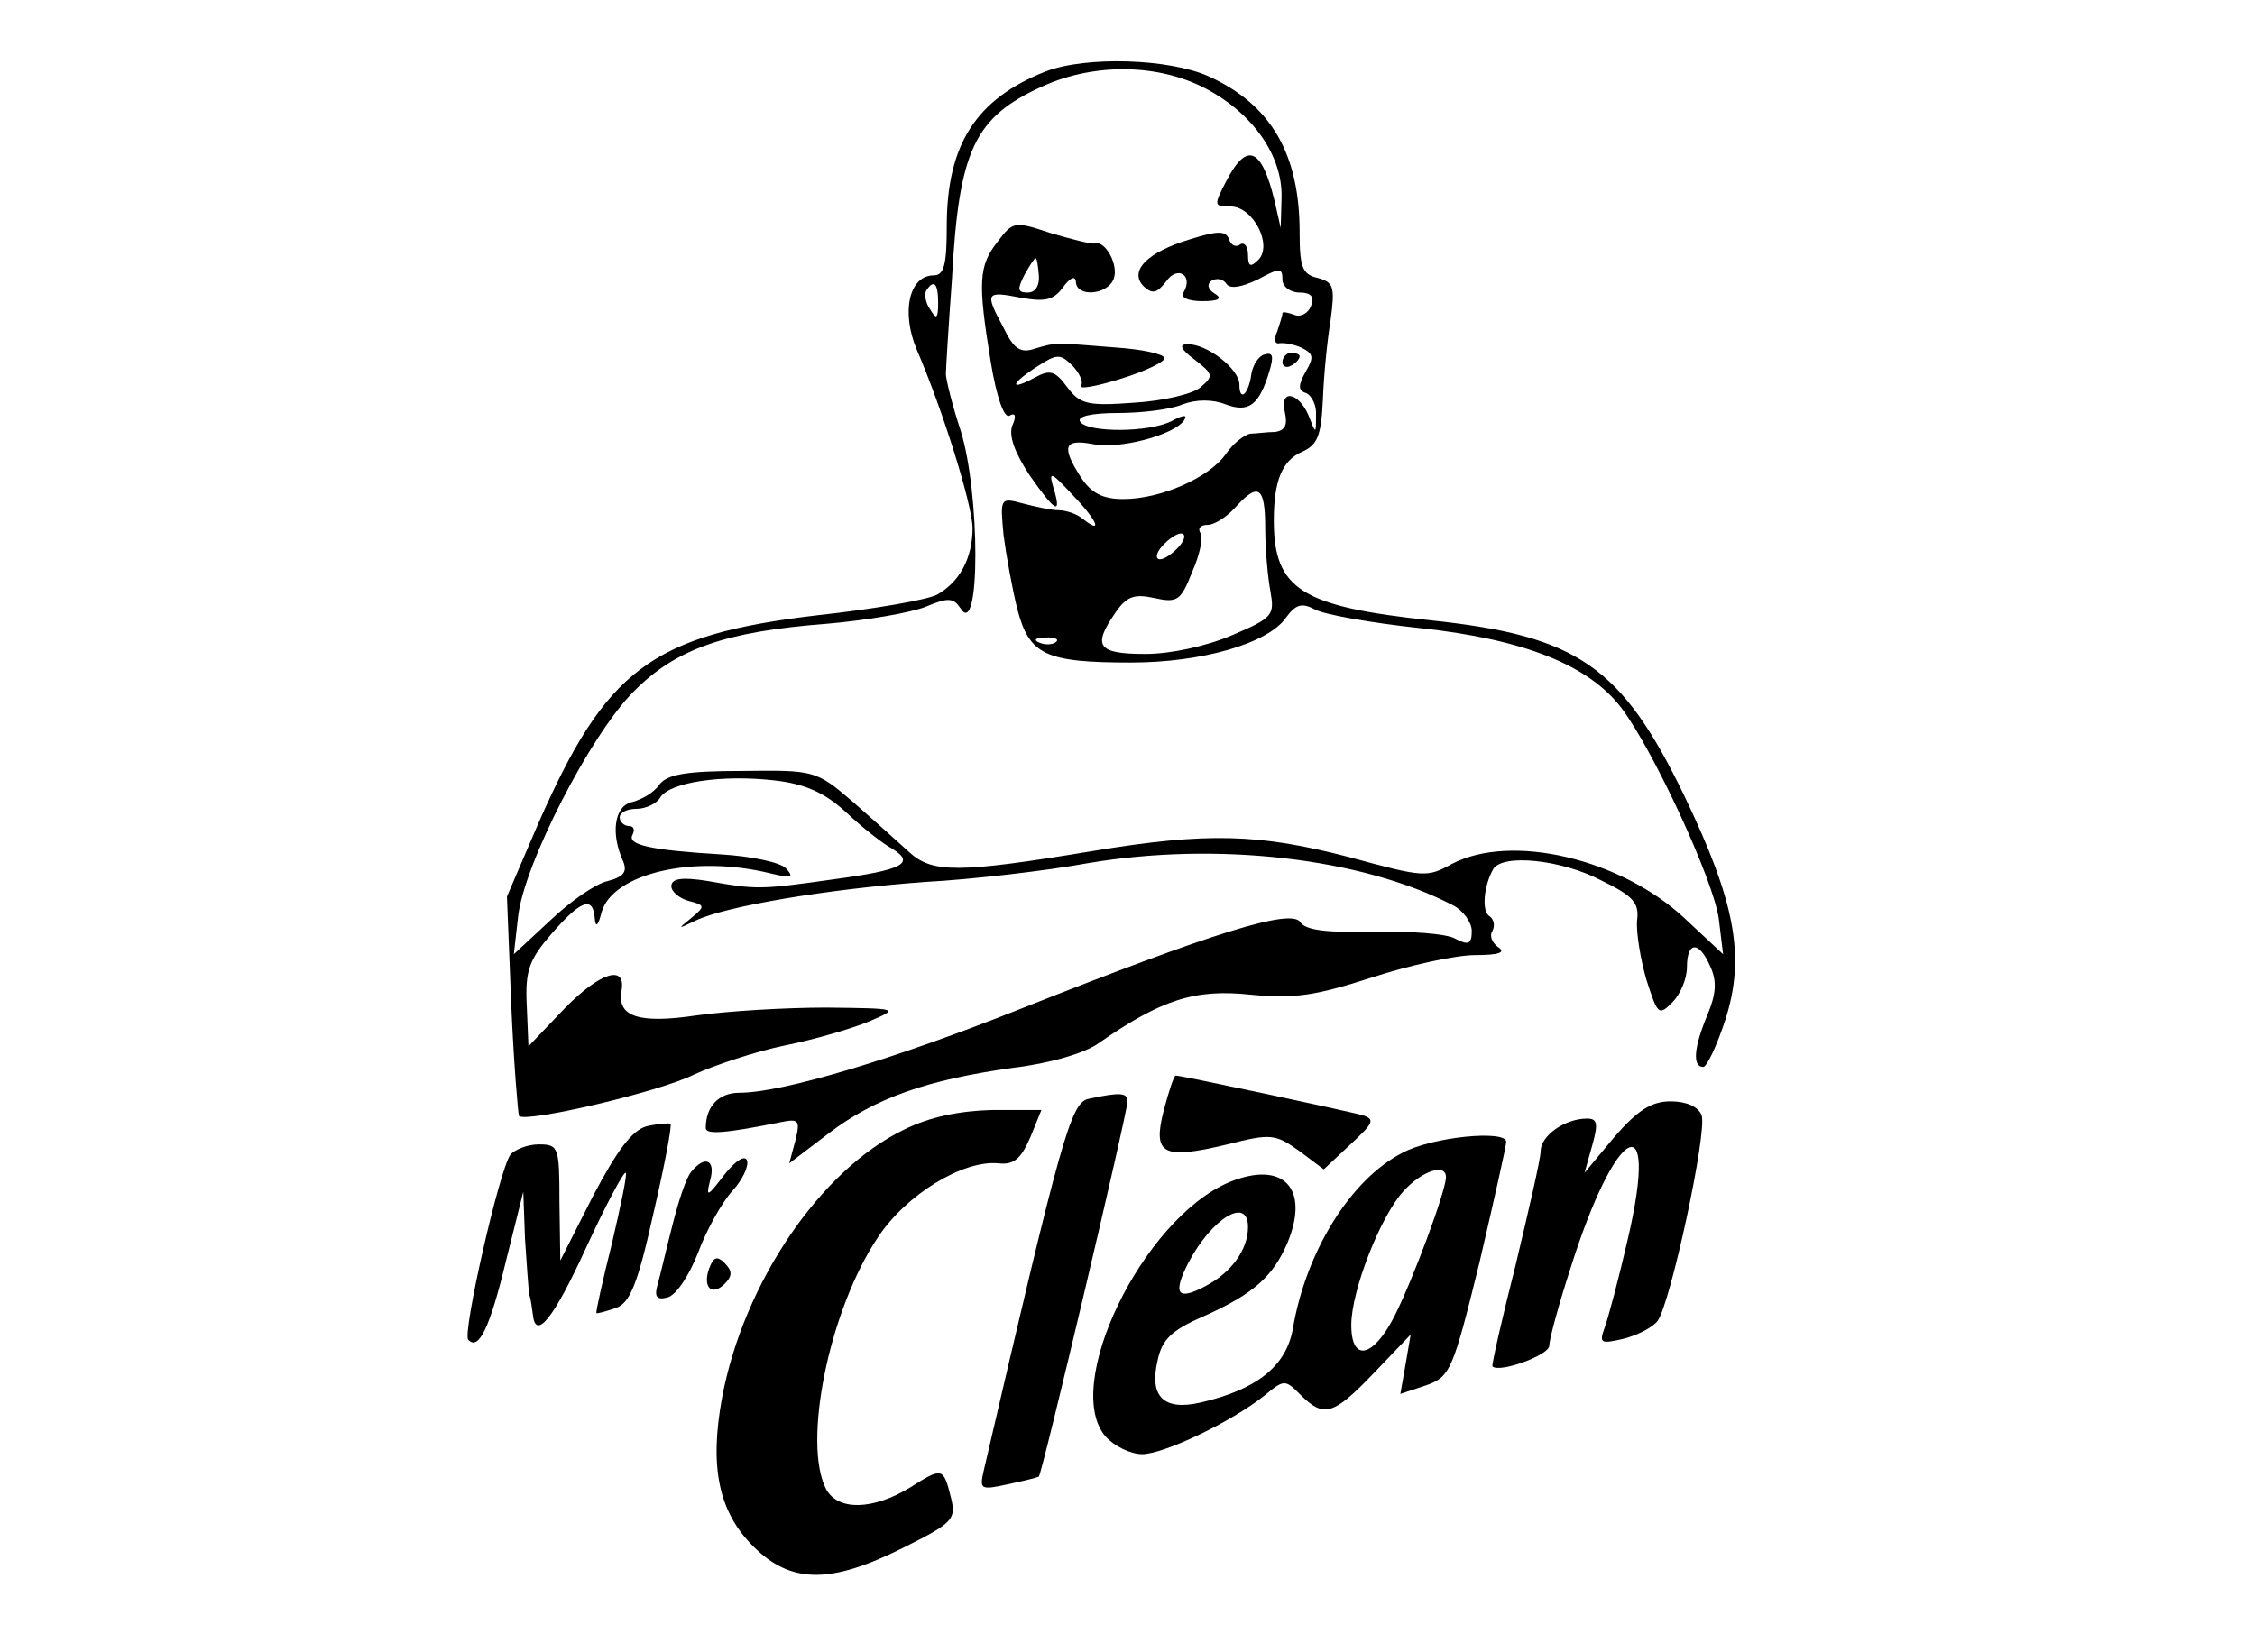 <?xml version="1.0" standalone="no"?>
<!DOCTYPE svg PUBLIC "-//W3C//DTD SVG 20010904//EN"
 "http://www.w3.org/TR/2001/REC-SVG-20010904/DTD/svg10.dtd">
<svg version="1.0" xmlns="http://www.w3.org/2000/svg"
 width="262pt" height="192pt" viewBox="0 0 262 192"
 preserveAspectRatio="xMidYMid meet">

<g transform="translate(0,192) scale(0.1,-0.1)"
fill="#000000" stroke="none">
<path d="M1215 1837 c-81 -32 -115 -85 -115 -180 0 -44 -3 -57 -15 -57 -29 0
-38 -43 -20 -86 31 -72 64 -179 65 -207 0 -36 -15 -63 -41 -78 -11 -6 -74 -17
-139 -24 -194 -23 -246 -63 -325 -243 l-36 -84 5 -126 c3 -69 8 -127 9 -129 9
-8 163 28 203 48 24 11 72 27 106 34 35 7 79 20 98 28 35 15 35 15 -50 16 -47
0 -114 -4 -150 -9 -67 -10 -93 -2 -88 28 6 32 -25 22 -66 -20 l-42 -44 -2 48
c-2 40 3 53 29 83 34 39 48 44 50 18 1 -12 4 -9 8 7 13 45 107 67 196 45 25
-6 28 -5 18 6 -7 7 -41 14 -75 16 -82 5 -110 11 -103 23 3 6 1 10 -4 10 -6 0
-11 5 -11 10 0 6 9 10 20 10 10 0 23 6 27 13 11 18 72 27 133 20 35 -4 58 -14
83 -37 18 -17 42 -36 53 -42 28 -17 14 -25 -68 -36 -85 -12 -89 -12 -145 -2
-31 5 -43 3 -43 -6 0 -6 9 -14 20 -17 19 -5 20 -6 3 -20 -16 -13 -16 -13 5 -3
35 17 156 37 267 45 55 3 141 13 190 22 149 25 317 6 423 -49 12 -6 22 -20 22
-30 0 -15 -4 -17 -19 -9 -10 6 -53 9 -95 8 -55 -1 -79 2 -85 11 -10 17 -102
-12 -324 -100 -148 -59 -278 -98 -328 -98 -24 0 -39 -16 -39 -41 0 -8 24 -6
88 7 20 4 22 2 16 -22 l-7 -26 46 35 c54 41 114 62 214 76 42 5 84 17 100 29
72 50 111 63 176 56 51 -5 76 -1 141 20 43 14 97 26 120 26 27 0 36 3 27 9 -7
5 -11 13 -7 19 3 6 2 13 -3 17 -10 5 -7 36 4 55 11 18 79 11 125 -13 37 -18
45 -26 42 -47 -1 -14 4 -45 11 -69 13 -40 14 -42 30 -26 9 9 17 27 17 41 0 30
14 31 27 1 8 -17 7 -32 -3 -56 -16 -38 -18 -61 -5 -61 4 0 16 25 26 56 23 73
11 136 -48 259 -73 151 -124 186 -294 204 -151 16 -183 36 -183 116 0 47 10
70 33 80 18 8 22 19 24 60 1 28 5 69 9 93 5 38 4 44 -15 49 -18 4 -21 13 -21
53 0 91 -33 148 -105 181 -46 21 -143 24 -190 6z m186 -20 c55 -29 89 -78 88
-126 l-1 -36 -7 31 c-15 62 -32 70 -56 24 -15 -29 -15 -30 5 -30 26 0 49 -45
32 -62 -9 -9 -12 -8 -12 6 0 9 -4 15 -9 12 -5 -4 -11 -1 -13 6 -4 10 -13 10
-45 0 -50 -15 -72 -37 -54 -55 10 -9 15 -8 26 6 13 19 32 7 20 -13 -4 -6 6
-10 22 -10 19 0 24 3 14 9 -8 5 -9 11 -3 15 6 3 13 2 17 -4 4 -6 17 -4 36 5
26 14 29 14 29 0 0 -8 9 -15 20 -15 13 0 18 -5 13 -16 -3 -8 -12 -13 -19 -10
-8 3 -14 4 -14 2 0 -3 -3 -12 -6 -21 -4 -9 -3 -15 2 -14 5 1 17 -1 26 -5 14
-7 15 -11 5 -28 -9 -16 -9 -22 1 -25 6 -3 12 -14 11 -26 0 -22 0 -22 -9 1 -12
27 -34 30 -27 2 3 -14 0 -20 -11 -22 -10 0 -23 -2 -29 -2 -7 -1 -20 -11 -29
-24 -19 -27 -75 -52 -119 -52 -24 0 -37 7 -49 25 -23 36 -20 45 13 39 31 -7
97 11 107 28 4 6 -1 6 -14 -1 -26 -14 -99 -14 -107 -1 -4 6 13 10 44 10 27 0
61 4 75 10 16 6 35 6 50 0 27 -10 39 -1 51 39 5 17 4 22 -6 19 -7 -2 -13 -12
-15 -22 -3 -24 -14 -34 -14 -13 0 18 -37 47 -60 47 -11 0 -8 -6 8 -18 22 -17
22 -19 7 -32 -9 -8 -44 -16 -77 -18 -54 -4 -63 -2 -78 18 -14 19 -20 21 -38
11 -30 -16 -28 -7 3 13 23 15 27 15 41 1 8 -8 13 -19 10 -23 -3 -5 18 -1 47 8
29 9 51 20 50 24 -2 5 -27 10 -55 12 -74 6 -71 6 -95 -1 -17 -6 -25 -1 -37 24
-22 41 -21 43 20 35 28 -5 38 -3 49 12 8 11 14 14 15 7 0 -19 37 -16 44 3 6
16 -10 45 -22 41 -4 -1 -27 5 -51 12 -42 14 -44 14 -62 -10 -22 -28 -23 -47
-8 -139 7 -43 16 -67 22 -63 7 4 8 -1 3 -12 -4 -12 3 -31 20 -57 30 -43 38
-48 28 -15 -6 20 -3 19 22 -8 29 -30 36 -47 12 -28 -7 6 -20 10 -28 10 -8 0
-27 4 -42 8 -26 7 -26 6 -22 -37 3 -23 10 -62 16 -86 14 -53 32 -62 132 -62
82 0 159 22 180 52 11 15 18 18 33 10 10 -6 66 -16 123 -22 121 -13 196 -43
234 -93 37 -49 107 -200 113 -245 l5 -41 -45 42 c-74 69 -201 99 -270 63 -29
-16 -32 -16 -120 8 -104 27 -164 29 -297 7 -157 -26 -187 -26 -214 -1 -12 11
-41 37 -65 58 -43 37 -45 37 -129 36 -65 0 -87 -4 -96 -16 -6 -9 -20 -17 -31
-20 -21 -4 -26 -36 -11 -69 5 -12 1 -18 -18 -23 -14 -3 -44 -24 -67 -46 l-42
-39 5 44 c7 61 84 211 134 261 49 50 107 70 224 79 47 4 99 13 116 20 26 11
32 10 40 -2 23 -37 23 134 0 207 -10 30 -17 60 -17 65 0 6 3 55 7 110 8 151
26 189 106 225 60 27 134 26 189 -3z m-194 -217 c1 -12 -4 -20 -13 -20 -12 0
-12 4 -4 20 6 11 12 20 13 20 2 0 3 -9 4 -20z m-117 -32 c0 -18 -2 -20 -9 -8
-6 8 -7 18 -5 22 9 14 14 9 14 -14z m380 -262 c0 -24 3 -57 6 -73 5 -28 3 -31
-44 -51 -30 -13 -72 -22 -101 -22 -56 0 -62 9 -35 48 13 19 22 22 45 17 27 -6
31 -3 44 30 9 20 13 40 10 45 -4 6 0 10 8 10 8 0 22 9 32 20 27 30 35 25 35
-24z m-100 -21 c-7 -8 -17 -15 -22 -15 -6 0 -5 7 2 15 7 8 17 15 22 15 6 0 5
-7 -2 -15z m-143 -111 c-3 -3 -12 -4 -19 -1 -8 3 -5 6 6 6 11 1 17 -2 13 -5z"/>
<path d="M1490 1499 c0 -5 5 -7 10 -4 6 3 10 8 10 11 0 2 -4 4 -10 4 -5 0 -10
-5 -10 -11z"/>
<path d="M1352 629 c-13 -51 -1 -57 74 -39 51 13 56 12 84 -8 l28 -21 31 29
c27 25 29 29 14 34 -19 5 -210 46 -217 46 -2 0 -8 -18 -14 -41z"/>
<path d="M1265 643 c-21 -4 -32 -45 -122 -432 -5 -22 -4 -23 28 -16 19 4 35 8
36 9 4 4 103 423 103 436 0 10 -8 11 -45 3z"/>
<path d="M1876 599 l-35 -42 9 32 c7 25 6 31 -6 31 -26 0 -54 -20 -54 -38 0
-9 -14 -69 -29 -132 -16 -63 -28 -116 -27 -118 8 -8 66 13 66 24 0 7 11 48 25
91 52 165 103 193 67 36 -11 -48 -24 -97 -28 -107 -6 -17 -4 -18 22 -12 16 4
34 13 40 21 15 21 58 220 51 239 -4 10 -18 16 -36 16 -22 0 -38 -10 -65 -41z"/>
<path d="M1050 607 c-97 -47 -186 -178 -211 -311 -15 -81 -4 -133 36 -173 44
-44 90 -44 174 -2 58 29 62 33 56 58 -9 36 -10 36 -48 12 -43 -26 -83 -27 -97
-2 -28 53 3 208 60 293 33 50 99 90 140 86 18 -2 26 5 37 30 l13 32 -57 0
c-38 -1 -73 -8 -103 -23z"/>
<path d="M751 611 c-17 -5 -34 -28 -62 -81 l-38 -75 -1 68 c0 64 -1 67 -24 67
-13 0 -28 -6 -33 -12 -13 -18 -56 -208 -49 -215 12 -13 25 13 44 92 l20 80 2
-55 c2 -30 4 -59 5 -65 2 -5 3 -16 4 -22 3 -32 24 -6 62 77 23 50 44 89 46 87
2 -2 -6 -39 -16 -82 -11 -44 -19 -80 -18 -81 1 -1 11 2 23 6 16 6 25 28 43
109 13 56 22 103 20 105 -2 1 -15 0 -28 -3z"/>
<path d="M1629 580 c-60 -31 -112 -115 -127 -205 -8 -43 -42 -70 -107 -85 -43
-10 -60 7 -50 49 5 24 16 35 53 51 58 26 81 46 98 86 26 63 -5 96 -68 70 -101
-43 -195 -238 -143 -296 10 -11 29 -20 42 -20 25 0 103 37 142 68 23 19 24 19
42 1 27 -27 38 -24 85 25 l43 45 -6 -35 -6 -34 30 10 c28 10 31 17 62 143 17
73 31 135 31 140 0 14 -86 6 -121 -13z m51 -28 c0 -16 -38 -118 -59 -160 -25
-50 -51 -56 -51 -12 0 40 34 127 61 156 22 24 49 32 49 16z m-230 -58 c0 -26
-19 -53 -50 -69 -32 -17 -38 -9 -19 28 27 51 69 77 69 41z"/>
<path d="M841 554 c-19 -25 -21 -26 -16 -6 7 24 -6 30 -22 10 -6 -7 -15 -35
-22 -63 -7 -27 -14 -58 -17 -68 -4 -14 -1 -18 11 -15 10 2 25 24 36 52 10 27
28 59 40 72 11 12 19 28 17 35 -2 7 -13 1 -27 -17z"/>
<path d="M824 446 c-8 -22 3 -33 18 -18 9 9 9 15 0 24 -9 9 -13 7 -18 -6z"/>
</g>
</svg>
